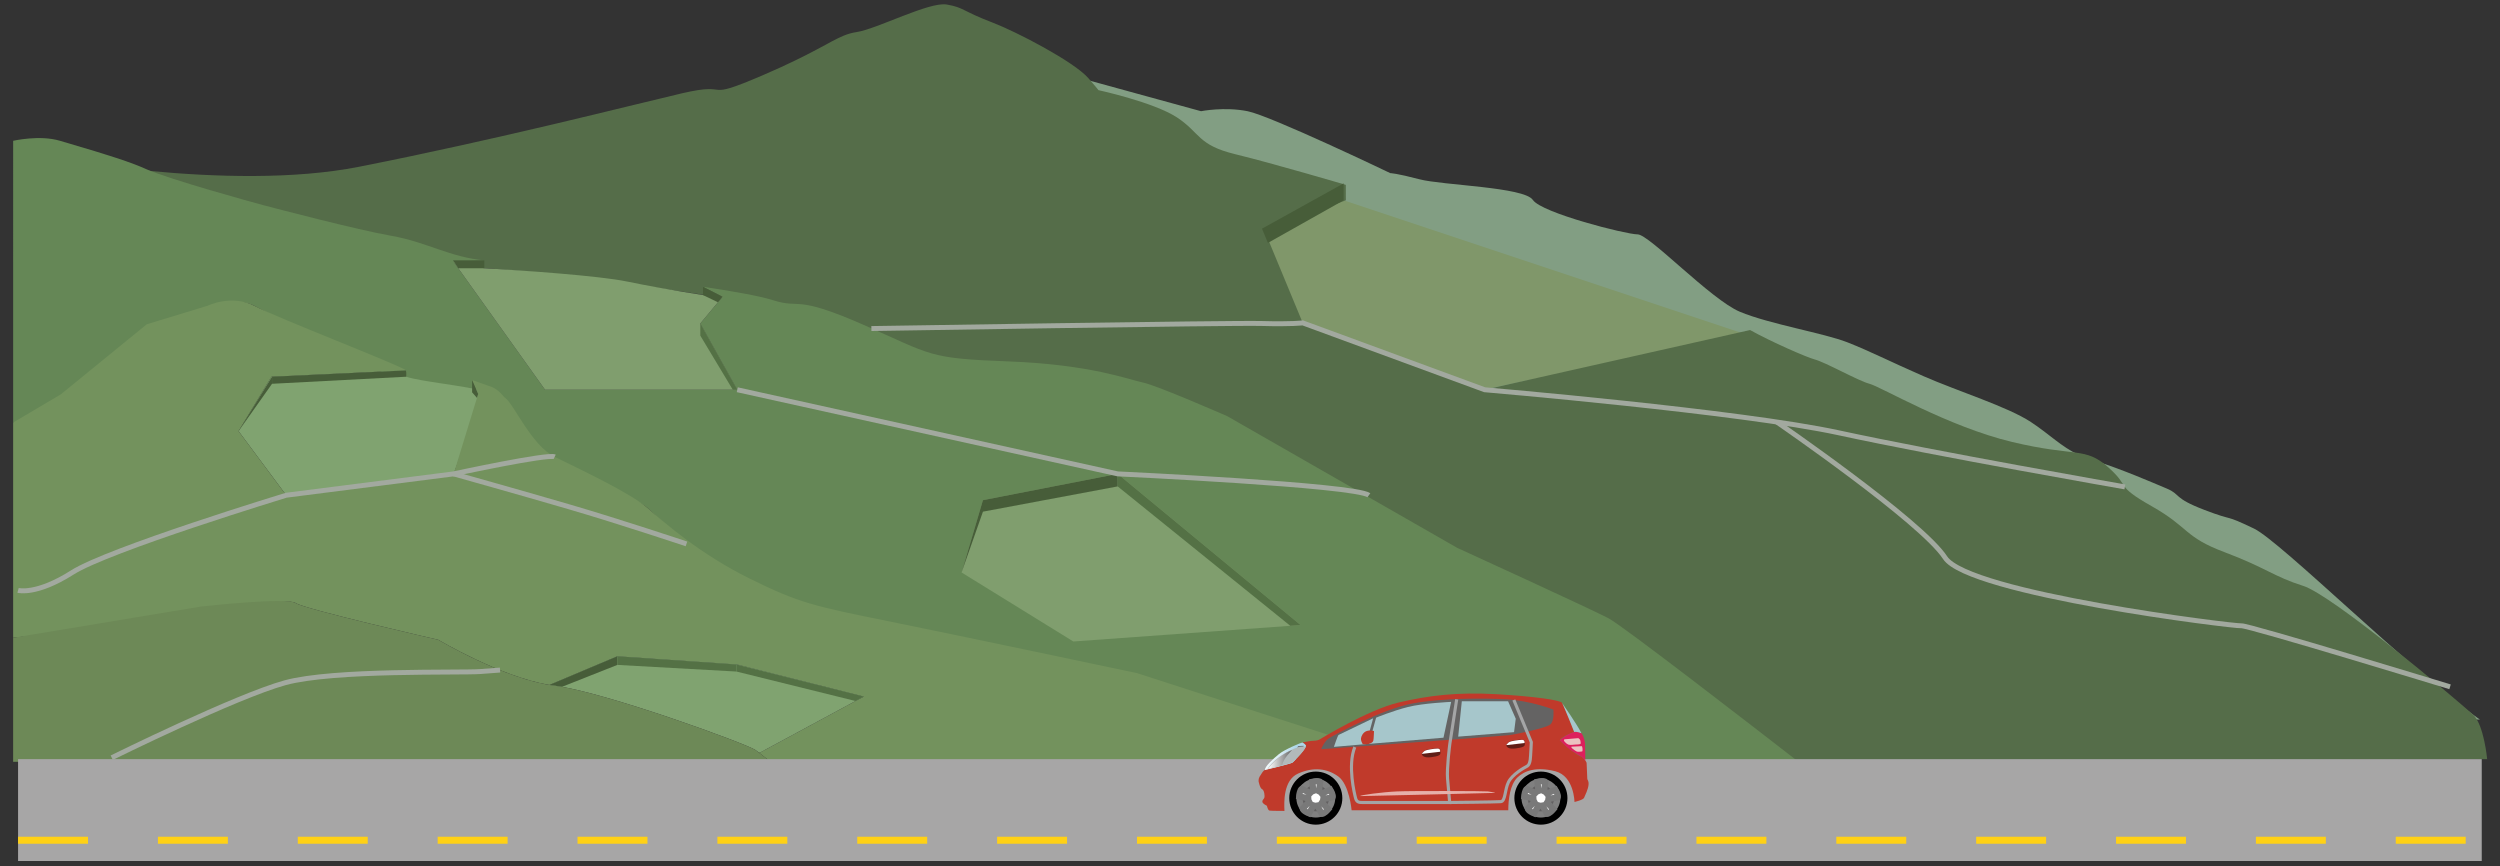 <?xml version="1.0" encoding="utf-8"?>
<!-- Generator: Adobe Illustrator 15.0.0, SVG Export Plug-In . SVG Version: 6.00 Build 0)  -->
<!DOCTYPE svg PUBLIC "-//W3C//DTD SVG 1.1//EN" "http://www.w3.org/Graphics/SVG/1.1/DTD/svg11.dtd">
<svg version="1.1" id="Слой_1" xmlns="http://www.w3.org/2000/svg" xmlns:xlink="http://www.w3.org/1999/xlink" x="0px" y="0px"
	 width="505px" height="175px" viewBox="0 0 505 175" enable-background="new 0 0 505 175" xml:space="preserve">
<rect x="0" y="0" width="505" height="175" fill="#333333" stroke="none"/>
<symbol  id="issue-views" viewBox="-240.263 -83.199 480.527 166.398">
	<g>
		<path fill="#829E83" d="M185.375-15.018c-6.217,2.379-4.521,2.974-7.347,4.162c-2.685,1.13-8.781,3.771-13.745,5.328
			c0.612-0.37,1.243-0.845,1.94-1.465c4.521-4.02,1.131-3.425,8.478-7.587s6.217-5.946,14.128-8.919
			c7.912-2.974,9.608-4.757,15.26-6.541c5.651-1.782,7.347-20.74,11.303-24.309c0.364-0.328,8.674-0.812,23.474-1.393
			c-13.2,9.332-38.756,34.656-43.891,37.111C188.757-15.657,191.591-17.396,185.375-15.018z"/>
		<path fill="#829E83" d="M130.723,10.995c-6.782,2.972-10.173,4.756-14.694,6.54s-15.26,3.568-20.911,5.945
			c-5.651,2.379-17.6,15.03-19.86,15.03c-2.26,0-18.649,4.163-20.346,6.687c-1.694,2.525-17.52,2.827-22.04,4.017
			c-4.521,1.189-5.651,1.189-5.651,1.189S4.024,61.53-0.497,62.434c-4.521,0.905-9.043,0-9.043,0l-22.291,6.117
			c1.202-1.375,1.946-2.312,1.946-2.312s10.738-2.332,15.259-5.305c4.521-2.974-0.413-12.503,6.933-14.286
			c7.348-1.784,18.982-0.008,18.982-0.008S1.611,2.11,11.218-0.269c9.607-2.378,14.003-14.246,20.22-14.841
			s20.953-2.634,20.953-2.634s33.253,7.297,34.948,6.703c1.696-0.595,19.543,25.597,21.804,25.002
			c2.26-0.594,8.477-4.162,10.737-4.757s15.26-8.324,27.692-11.297c7.157-1.712,10.755-1.745,13.382-2.231
			c-3.442,1.608-5.633,3.974-9.321,6.398C147.112,5.048,137.504,8.021,130.723,10.995z"/>
		<path fill="#829E83" d="M163.51-5.291c0.253-0.075,0.512-0.156,0.772-0.237c-1.072,0.647-2.095,0.976-3.328,1.204
			C161.733-4.687,162.573-5.012,163.51-5.291z"/>
	</g>
	<polygon fill="#80976A" points="2.321,39.618 9.801,21.321 45.129,8.333 96.555,19 18.16,45.128 	"/>
	<path fill="#556D49" d="M237.502-54.753c-3.957,3.568-27.334,23.214-32.984,24.996c-5.652,1.784-7.348,3.568-15.26,6.541
		s-6.781,4.757-14.129,8.919c-7.347,4.162-3.956,3.567-8.478,7.587c-4.521,4.021-6.216,1.928-18.649,4.9S122.571,8.892,120.31,9.487
		s-8.478,4.163-10.738,4.757c-1.434,0.378-8.351,3.384-12.467,5.686l0,0L45.544,8.333L10.215,21.321L2.75,39.327l15.839,5.802
		l-0.007,2.997c0,0-14.129,4.172-21.476,5.956c-7.347,1.784-6.782,4.162-11.303,7.136c-4.521,2.973-15.259,5.305-15.259,5.305
		s-0.744,0.936-1.946,2.312c-2.868,3.28-14.099,9.077-18.479,10.752c-6.216,2.379-5.651,2.974-9.042,3.567
		c-3.391,0.595-13.563-4.756-17.52-5.352c-0.914-0.137-1.708-0.37-2.541-0.713c-2.772-1.141-5.983-3.496-15.544-7.611
		c-12.433-5.352-5.651-1.188-15.824-3.567c-10.173-2.378-35.605-8.919-62.732-14.271c-12.643-2.494-28.001-2.017-40.796-0.797
		c4.587-1.99,19.399-7.548,21.582-8.122c2.261-0.594,18.085-4.757,24.867-5.946c6.782-1.188,11.303-4.161,18.085-4.757
		c6.782-0.594,23.171-1.783,28.822-2.972c5.652-1.19,21.476-2.974,27.127-4.758c5.652-1.783,3.956,1.189,17.52-4.756
		c13.564-5.946,12.434-6.541,28.258-7.136c15.824-0.595,23.251-3.504,26.077-4.098c2.826-0.595,16.389-6.541,16.389-6.541
		l44.648-25.568c0,0,25.997-11.891,29.387-13.675c2.642-1.39,25.462-19.011,35.425-26.735l135.958,0.813
		C240.263-63.408,239.661-56.7,237.502-54.753z"/>
	<polygon fill="#475D39" points="3.452,36.852 2.301,39.618 18.153,48.417 18.16,45.128 	"/>
	<polygon fill="#6E8058" points="98.296,20.22 98.295,20.22 98.296,20.22 	"/>
	<path fill="#658756" d="M69.598-36.048C66.208-34.264,40.21-22.374,40.21-22.374L-4.437,3.195c0,0-13.563,5.946-16.389,6.541
		c-2.826,0.594-10.253,3.503-26.077,4.098s-14.694,1.189-28.258,7.136c-13.563,5.945-11.868,2.973-17.52,4.756
		c-2.83,0.894-8.208,1.786-13.584,2.605l3.796-1.932l-4.325-5.197l7.181-12.869h-37.342l-17.75,24.856l5.961,0.276
		c-0.254,0.021,0.347-0.031,0.114-0.011c-6.781,0.596-11.303,3.568-18.085,4.757c-6.782,1.189-22.605,5.353-24.866,5.946
		c-2.182,0.574-18.141,4.985-22.728,6.976c-0.166,0.072-0.322,0.141-0.46,0.202c-0.53,0.239-1.147,0.49-1.818,0.746
		c-4.335,1.655-11.146,3.576-14.571,4.605c-3.956,1.189-9.104,0-9.104,0V1.966h6.844l19.11,17.542l11.817,3.598
		c0,0,4.678,3.852,9.199,1.473c4.521-2.378,25.399-13.017,27.095-14.206c1.695-1.188,17.52-4.162,19.215-5.352
		c1.695-1.189,5.086-9.204,9.607-11.44c4.521-2.235,16.987-5.272,20.378-8.245c3.391-2.974,9.6-10.065,19.208-14.822
		s12.434-5.351,27.127-8.324c14.694-2.973,48.118-10.045,48.118-10.045s34.541-9.839,53.984-16.074H106.5
		C97.55-56.985,72.38-37.511,69.598-36.048z"/>
	<path fill="#809E6E" d="M-136.956,8.333h37.342l-7.181,12.869l4.325,5.197l-3.796,0.32c-5.362,0.816-11.867,2.022-14.689,2.617
		c-5.457,1.148-20.689,2.195-27.791,2.591l-5.961,1.262L-136.956,8.333z"/>
	<polyline fill="#475D39" points="-154.829,33.465 -153.805,31.927 -148.745,31.927 -148.745,33.465 -154.829,33.465 	"/>
	<polygon fill="#475D39" points="-106.265,28.331 -106.265,26.719 -103.367,25.321 -102.469,26.399 	"/>
	<polygon fill="#547145" points="-106.794,21.202 -106.794,18.841 -100.481,8.333 -99.613,8.333 	"/>
	<polygon fill="#809E6E" points="-25.726,-8.008 -51.897,-13.116 -56.047,-27.159 -34.343,-40.564 9.801,-37.373 	"/>
	<polygon fill="#475D39" points="-51.897,-13.115 -56.047,-27.159 -51.897,-15.349 -25.726,-10.442 -25.726,-8.008 	"/>
	<polygon fill="#547145" points="-25.726,-10.442 7.795,-37.517 9.801,-37.373 -25.726,-8.008 	"/>
	<path fill="#80A370" d="M-190.097,10.862L-196.48,0.29l9.256-12.447l32.519,4.149l5.961,16.07l-0.007,0.002
		c-4.487,1.161-12.392,1.854-15.153,2.798c-0.512,0.175,0.191,1.096,0,1.23L-190.097,10.862L-190.097,10.862z"/>
	<path fill="#73925D" d="M31.438-63.93c-19.443,6.235-53.411,17.221-53.411,17.221s-33.423,7.072-48.118,10.045
		c-14.694,2.974-17.52,3.567-27.126,8.324c-9.608,4.757-16.39,10.702-19.781,13.676c-3.391,2.973-13.563,7.729-18.085,9.966
		c-4.521,2.235-7.912,10.25-9.607,11.439c-0.47,0.33-1.3,1.858-3.336,2.386l-3.092,1.098l1.177-2.713l-4.764-15.52l-32.519-4.149
		L-196.48,0.29l6.383,10.572l7.541,0.354l18.651,0.876c-1.696,1.189-24.867,10.108-29.388,12.486
		c-4.521,2.379-9.199,0.068-9.199,0.068l-11.817-3.597l-16.698-13.615l-9.255-5.469v-41.801l42.652,4.882
		c0,0,10.535,3.045,12.23,1.855c1.696-1.189,27.693-7.135,27.693-7.135s12.101-7.196,21.582-8.769l13.195,5.564l23.299-1.596
		l24.576-6.225l-20.107-10.852l-0.428,0.084c0.542-0.417,1.376-1.078,2.426-1.906H31.438z"/>
	<path fill="#80A370" d="M-75.037-51.256l-24.576,6.225l-23.299,1.596L-136.107-49c0.345-0.058,0.687-0.108,1.024-0.15
		c9.608-1.189,37.301-11.298,38.996-12.487c0.116-0.081,0.294-0.215,0.516-0.386l0.428-0.084L-75.037-51.256z"/>
	<polygon fill="#475D39" points="-163.906,12.092 -163.906,10.862 -189.978,9.489 -189.978,10.862 	"/>
	<polygon fill="#475D39" points="-189.978,9.489 -196.48,0.29 -189.978,10.862 	"/>
	<path fill="#789267" d="M-149.942,9.489"/>
	<polygon fill="#475D39" points="-151.119,10.224 -151.119,7.831 -150.174,6.752 -149.942,7.511 	"/>
	<polygon fill="#475D39" points="-122.913,-43.436 -122.913,-45.112 -133.661,-49.369 -136.107,-49 	"/>
	<polygon fill="#547145" points="-122.913,-45.112 -99.772,-46.403 -99.772,-45.032 -122.913,-43.436 	"/>
	<polygon fill="#547145" points="-99.772,-46.403 -76.645,-52.124 -75.037,-51.256 -99.772,-45.032 	"/>
	<g>
		<path fill="#6D8957" d="M-96.088-61.638c-1.695,1.189-29.387,11.298-38.996,12.487c-9.607,1.188-22.605,8.919-22.605,8.919
			s-25.997,5.945-27.693,7.135c-1.695,1.189-18.396-0.682-18.396-0.682l-36.486-6.056V-63.93h147.116
			C-94.626-62.762-95.688-61.917-96.088-61.638z"/>
	</g>
	<polygon fill="#A7A6A6" points="239.216,-83.199 -239.306,-83.199 -239.306,-63.408 239.216,-63.408 	"/>
	
		<line fill="none" stroke="#FFD115" stroke-width="1.358" stroke-miterlimit="10" stroke-dasharray="13.583" x1="-239.306" y1="-79.167" x2="239.952" y2="-79.167"/>
	<g>
		<path d="M12.754-65.833c2.847,0,5.153-2.308,5.153-5.153c0-2.849-2.307-5.156-5.153-5.156c-2.848,0-5.156,2.308-5.156,5.156
			C7.598-68.141,9.907-65.833,12.754-65.833z"/>
		<path fill="#C03A2B" d="M1.636-67.696c0,0.807,0.311,0.992,0.558,1.43c0.249,0.433,0.498,0.682,0.684,0.744
			c0.187,0.063,5.093,1.304,5.342,1.428c0.248,0.124,2.857,2.981,2.608,3.353c-0.249,0.374-0.683,0.559-0.683,0.559
			s1.489,0.313,1.862,0.313c0.374,0,1.119,0.063,1.429,0.248c0.311,0.187,9.564,5.838,15.402,7.205
			c5.838,1.366,11.366,2.048,19.006,1.614c7.638-0.435,12.483-1.181,12.731-1.677c0.248-0.498,1.863-3.914,2.36-5.652
			c0,0-2.299-0.808-2.796-1.615c0,0,2.671-2.608,4.348-3.29c0,0,0.87-0.745,0.87-1.181c0-0.435,0.124-2.485,0.124-2.919
			c0-0.433,0.31-0.372,0.248-1.241c-0.062-0.872-0.685-2.114-0.87-2.549c-0.184-0.432-1.862-0.807-1.862-0.807
			s-0.062,5.03-3.726,5.963c-3.665,0.932-6.024,0.123-7.392-1.243c-1.365-1.364-1.739-4.099-1.739-6.335H19.709
			c0,0-0.436,5.031-2.608,6.586c-2.175,1.552-4.782,1.862-7.765,0.559c-2.979-1.305-2.731-5.776-2.67-7.268c0,0-2.607,0-2.919,0.062
			c-0.31,0.062-0.498,0.934-0.498,0.934s-0.807,0.371-0.868,0.743c-0.063,0.375,0.248,0.498,0.372,0.807
			c0.124,0.312,0,1.492-0.435,1.677C1.884-69.064,1.636-67.696,1.636-67.696z"/>
		<path fill="#646363" d="M13.81-61.485c0.062,0.309,0.744,1.677,1.551,2.174c0.808,0.496,10.373,5.651,16.149,6.706
			c5.775,1.055,13.601,1.055,18.258,0.807c4.659-0.246,9.13-1.986,9.13-1.986s0.248-2.235-0.62-2.918
			c-0.87-0.684-6.522-1.864-7.949-2.051C48.9-58.94,13.81-61.485,13.81-61.485z"/>
		<path fill="#FFFFFF" d="M12.754-67.386c1.989,0,3.601-1.612,3.601-3.601c0-1.991-1.611-3.603-3.601-3.603
			c-1.992,0-3.603,1.611-3.603,3.603C9.152-68.999,10.762-67.386,12.754-67.386z"/>
		<path fill="#626061" stroke="#808080" stroke-width="1.21" d="M12.754-67.821c1.748,0,3.166-1.418,3.166-3.166
			c0-1.752-1.418-3.168-3.166-3.168c-1.751,0-3.169,1.416-3.169,3.168C9.585-69.239,11.003-67.821,12.754-67.821z"/>
		<g>
			<path fill="#FFFFFF" stroke="#797979" stroke-width="1.21" d="M16.03-70.82c0,0,0.173,0.405-0.474,1.456l-1.608-0.737
				c-0.151,0.205-0.352,0.366-0.584,0.471l0.242,1.81c0,0-0.331,0.288-1.531,0l0.202-1.755c-0.243-0.083-0.458-0.228-0.627-0.414
				l-1.645,0.793c0,0-0.379-0.229-0.474-1.459l1.731-0.35c0.003-0.263,0.076-0.511,0.199-0.725l-1.261-1.316
				c0,0,0.098-0.433,1.239-0.902l0.868,1.537c0.141-0.045,0.289-0.065,0.445-0.065c0.104,0,0.205,0.009,0.305,0.03l0.866-1.604
				c0,0,0.438-0.038,1.239,0.9l-1.196,1.301c0.144,0.202,0.239,0.443,0.268,0.703L16.03-70.82z"/>
		</g>
		<path d="M56.475-65.833c2.849,0,5.155-2.308,5.155-5.153c0-2.849-2.307-5.156-5.155-5.156c-2.845,0-5.153,2.308-5.153,5.156
			C51.322-68.141,53.63-65.833,56.475-65.833z"/>
		<path fill="#FFFFFF" d="M56.475-67.386c1.989,0,3.604-1.612,3.604-3.601c0-1.991-1.614-3.603-3.604-3.603
			c-1.988,0-3.601,1.611-3.601,3.603C52.875-68.999,54.487-67.386,56.475-67.386z"/>
		<path fill="#626061" stroke="#808080" stroke-width="1.21" d="M56.475-67.821c1.75,0,3.17-1.418,3.17-3.166
			c0-1.752-1.42-3.168-3.17-3.168c-1.748,0-3.168,1.416-3.168,3.168C53.307-69.239,54.727-67.821,56.475-67.821z"/>
		<g>
			<path fill="#FFFFFF" stroke="#797979" stroke-width="1.21" d="M59.752-70.82c0,0,0.174,0.405-0.475,1.456l-1.606-0.737
				c-0.151,0.205-0.353,0.366-0.585,0.471l0.243,1.81c0,0-0.332,0.288-1.532,0L56-69.576c-0.243-0.083-0.457-0.228-0.626-0.414
				l-1.646,0.793c0,0-0.377-0.229-0.475-1.459l1.733-0.35c0.004-0.263,0.076-0.511,0.199-0.725l-1.262-1.316
				c0,0,0.099-0.433,1.238-0.902l0.869,1.537c0.141-0.045,0.291-0.065,0.443-0.065c0.106,0,0.208,0.009,0.308,0.03l0.866-1.604
				c0,0,0.438-0.038,1.238,0.9l-1.195,1.301c0.144,0.202,0.239,0.443,0.267,0.703L59.752-70.82z"/>
		</g>
		
			<linearGradient id="SVGID_1_" gradientUnits="userSpaceOnUse" x1="-559.726" y1="-16556.33" x2="-556.434" y2="-16554.592" gradientTransform="matrix(1 0 0 -1 564 -16618)">
			<stop  offset="0" style="stop-color:#FFFFFF"/>
			<stop  offset="1" style="stop-color:#AED6E8"/>
		</linearGradient>
		<path fill="url(#SVGID_1_)" d="M10.145-60.183c-0.249-0.02-3.438-1.344-4.555-2.255c-1.118-0.911-2.816-2.484-2.713-3.084
			c0,0,5.031,1.18,5.342,1.428c0.311,0.25,2.878,2.981,2.608,3.353C10.559-60.368,10.145-60.183,10.145-60.183z"/>
		<path fill="#A6C6CB" d="M16.272-61.031c0,0,0.744,2.237,0.911,2.32c0.166,0.081,6.708,3.229,6.708,3.229l-1.368-5.009
			L16.272-61.031z"/>
		<path fill="#A6C6CB" d="M24.47-55.359l-1.407-5.092l14.491,1.201l1.49,6.957c0,0-5.466-0.25-8.404-0.994
			C27.7-54.035,24.47-55.359,24.47-55.359z"/>
		<polygon fill="#A6C6CB" points="41.114,-52.17 40.412,-59.043 51.259,-58.172 51.591,-55.564 50.1,-52.17 		"/>
		<path fill="none" stroke="#A4A5A6" stroke-width="0.605" d="M40.121-51.798c0,0-1.282-8.239-1.324-8.569
			c-0.041-0.33-0.621-4.761-0.456-6.832c0.166-2.069,0.415-4.638,0.415-4.638s-16.396,0-16.977,0c-0.578,0-1.076,0.043-1.282,0.787
			c-0.208,0.745-1.615,6.419-0.167,9.98"/>
		<path fill="none" stroke="#A4A5A6" stroke-width="0.605" d="M51.217-51.921l3.396-8.197c0,0-0.125-2.856-0.208-3.396
			c-0.083-0.538-0.206-1.077-0.704-1.325c-0.496-0.248-2.773-1.532-3.518-3.022c-0.745-1.49-0.581-3.725-1.49-3.809
			c-0.912-0.083-9.938-0.167-9.938-0.167"/>
		<path fill="#601E17" d="M33.331-62.396c0,0,0.374,0.661,0.911,0.786c0.539,0.125,2.69,0.579,2.69-0.042
			c0-0.62,0.291-0.994-0.909-1.242S33.538-63.266,33.331-62.396z"/>
		<path fill="#FFFFFF" d="M33.331-62.396l3.562,0.414c0,0,0.166,0.62-0.498,0.62c-0.661,0-2.153-0.248-2.441-0.414
			C33.663-61.94,33.331-62.396,33.331-62.396z"/>
		<path fill="#601E17" d="M49.728-60.698c0,0,0.372,0.66,0.909,0.786c0.539,0.125,2.691,0.578,2.691-0.042
			c0-0.621,0.291-0.994-0.909-1.242C51.217-61.444,49.935-61.57,49.728-60.698z"/>
		<path fill="#FFFFFF" d="M49.728-60.698l3.561,0.412c0,0,0.165,0.62-0.497,0.62c-0.663,0-2.154-0.246-2.443-0.412
			S49.728-60.698,49.728-60.698z"/>
		<path fill="#DD205C" d="M62.936-58.132c0,0,1.117,0.042,1.406-0.248c0.291-0.29,0.664-1.367,0.703-1.987
			c0.043-0.62,0.043-3.354,0.043-3.354l-0.601,0.685c0,0-1.925,1.138-2.421,1.511c-0.498,0.372-1.927,1.779-1.927,1.779
			S61.073-58.753,62.936-58.132z"/>
		<path fill="#A6C6CB" d="M60.576-52.48c0,0,3.105-4.453,3.767-5.9c0,0-0.868,0.372-1.406,0.248
			C62.936-58.132,60.865-52.916,60.576-52.48z"/>
		<path fill="#C03A2B" d="M21.862-60.491c-0.207,0.372-0.372,0.743-0.331,1.117c0.042,0.372,0.374,1.159,1.078,1.408
			c0.701,0.248,1.448,0,1.448,0s-0.043-1.492-0.124-1.821c-0.083-0.332-0.332-0.499-0.87-0.664
			C22.523-60.617,21.862-60.491,21.862-60.491z"/>
		<path fill="#E6B0AA" d="M21.406-70.595c0,0,25.754,0.582,26.085,0.622c0.331,0.041-0.786,0.207-1.324,0.288
			c-0.539,0.083-14.864,0.125-17.639,0C25.754-69.808,21.035-70.429,21.406-70.595z"/>
		<path fill="#EBC3C0" d="M61.104-59.56c0,0,2.327,0.187,2.546,0.216c0.217,0.033,0.466-0.31,0.497-0.495
			c0.03-0.187,0.093-0.466,0.03-0.59c-0.062-0.126-0.714-0.156-1.024-0.156s-0.962-0.156-1.366,0S60.605-59.684,61.104-59.56z"/>
		<path fill="#EBC3C0" d="M62.47-60.988c0.184,0.027,1.862,0.092,1.956,0.092s0.25-1.024,0.031-1.024c-0.218,0-0.745-0.155-1.057,0
			C63.09-61.765,62.067-61.052,62.47-60.988z"/>
		<path fill="#666666" d="M10.456-60.833c0,0-0.932,0-1.119-0.063c-0.185-0.062-0.185-0.775-0.029-0.995
			C9.307-61.891,9.926-61.671,10.456-60.833z"/>
		<path fill="#B2B9BA" d="M9.12-61.176c0,0-3.664-1.118-5.744-4.129c0,0,4.223,0.963,4.595,1.148
			c0.373,0.187,2.547,2.236,2.857,3.169C10.828-60.988,9.71-60.865,9.12-61.176z"/>
		
			<linearGradient id="SVGID_2_" gradientUnits="userSpaceOnUse" x1="-560.502" y1="-16554.543" x2="-555.843" y2="-16554.543" gradientTransform="matrix(1 0 0 -1 564 -16618)">
			<stop  offset="0" style="stop-color:#FFFFFF"/>
			<stop  offset="1" style="stop-color:#666666"/>
		</linearGradient>
		<path fill="url(#SVGID_2_)" d="M8.157-61.642c0,0-1.893-1.832-1.893-2.949l-2.767-0.683C3.498-65.274,5.175-62.821,8.157-61.642z"
			/>
	</g>
	<path fill="#A7A6A6" d="M187.17-66.092"/>
	<g>
		<path fill="none" stroke="#A2A99F" stroke-width="0.958" stroke-miterlimit="10" d="M-221.113-63.134
			c0,0,24.244,11.969,33.666,14.557c9.421,2.588,34.087,1.887,37.921,2.175s3.834,0.288,3.834,0.288"/>
		<path fill="none" stroke="#A2A99F" stroke-width="0.958" stroke-miterlimit="10" d="M-135.083-4.699
			c-1.313,0.644-19.623-3.31-19.623-3.31l-32.519-4.149c0,0-34.527-10.532-41.549-15.001s-10.533-3.476-10.533-3.476"/>
		<path fill="none" stroke="#A2A99F" stroke-width="0.958" stroke-miterlimit="10" d="M-99.613,8.333l73.888-16.341
			c0,0,45.98-2.146,48.789-4.149"/>
		<path fill="none" stroke="#A2A99F" stroke-width="0.958" stroke-miterlimit="10" d="M-154.706-8.008
			c0,0,12.54-3.511,22.377-6.384c9.838-2.872,22.845-7.219,22.845-7.219"/>
		<path fill="none" stroke="#A2A99F" stroke-width="0.958" stroke-miterlimit="10" d="M-73.565,20.22
			c0,0,70.118,1.147,75.866,0.981s7.914,0.119,7.914,0.119L45.544,8.333c0,0,49.638-4.22,68.788-8.365
			c19.149-4.146,55.565-10.506,55.565-10.506"/>
		<path fill="none" stroke="#A2A99F" stroke-width="0.958" stroke-miterlimit="10" d="M102.28,2.072
			c0,0,28.142-19.336,32.704-26.358c4.563-7.021,56.268-13.375,57.545-13.23c1.276,0.145,40.534-11.852,40.534-11.852"/>
	</g>
</symbol>
<use xlink:href="#issue-views"  width="480.527" height="166.398" x="-240.263" y="-83.199" transform="matrix(1.04 0 0 -1.04 252.528 87.394)" overflow="visible"/>
</svg>
